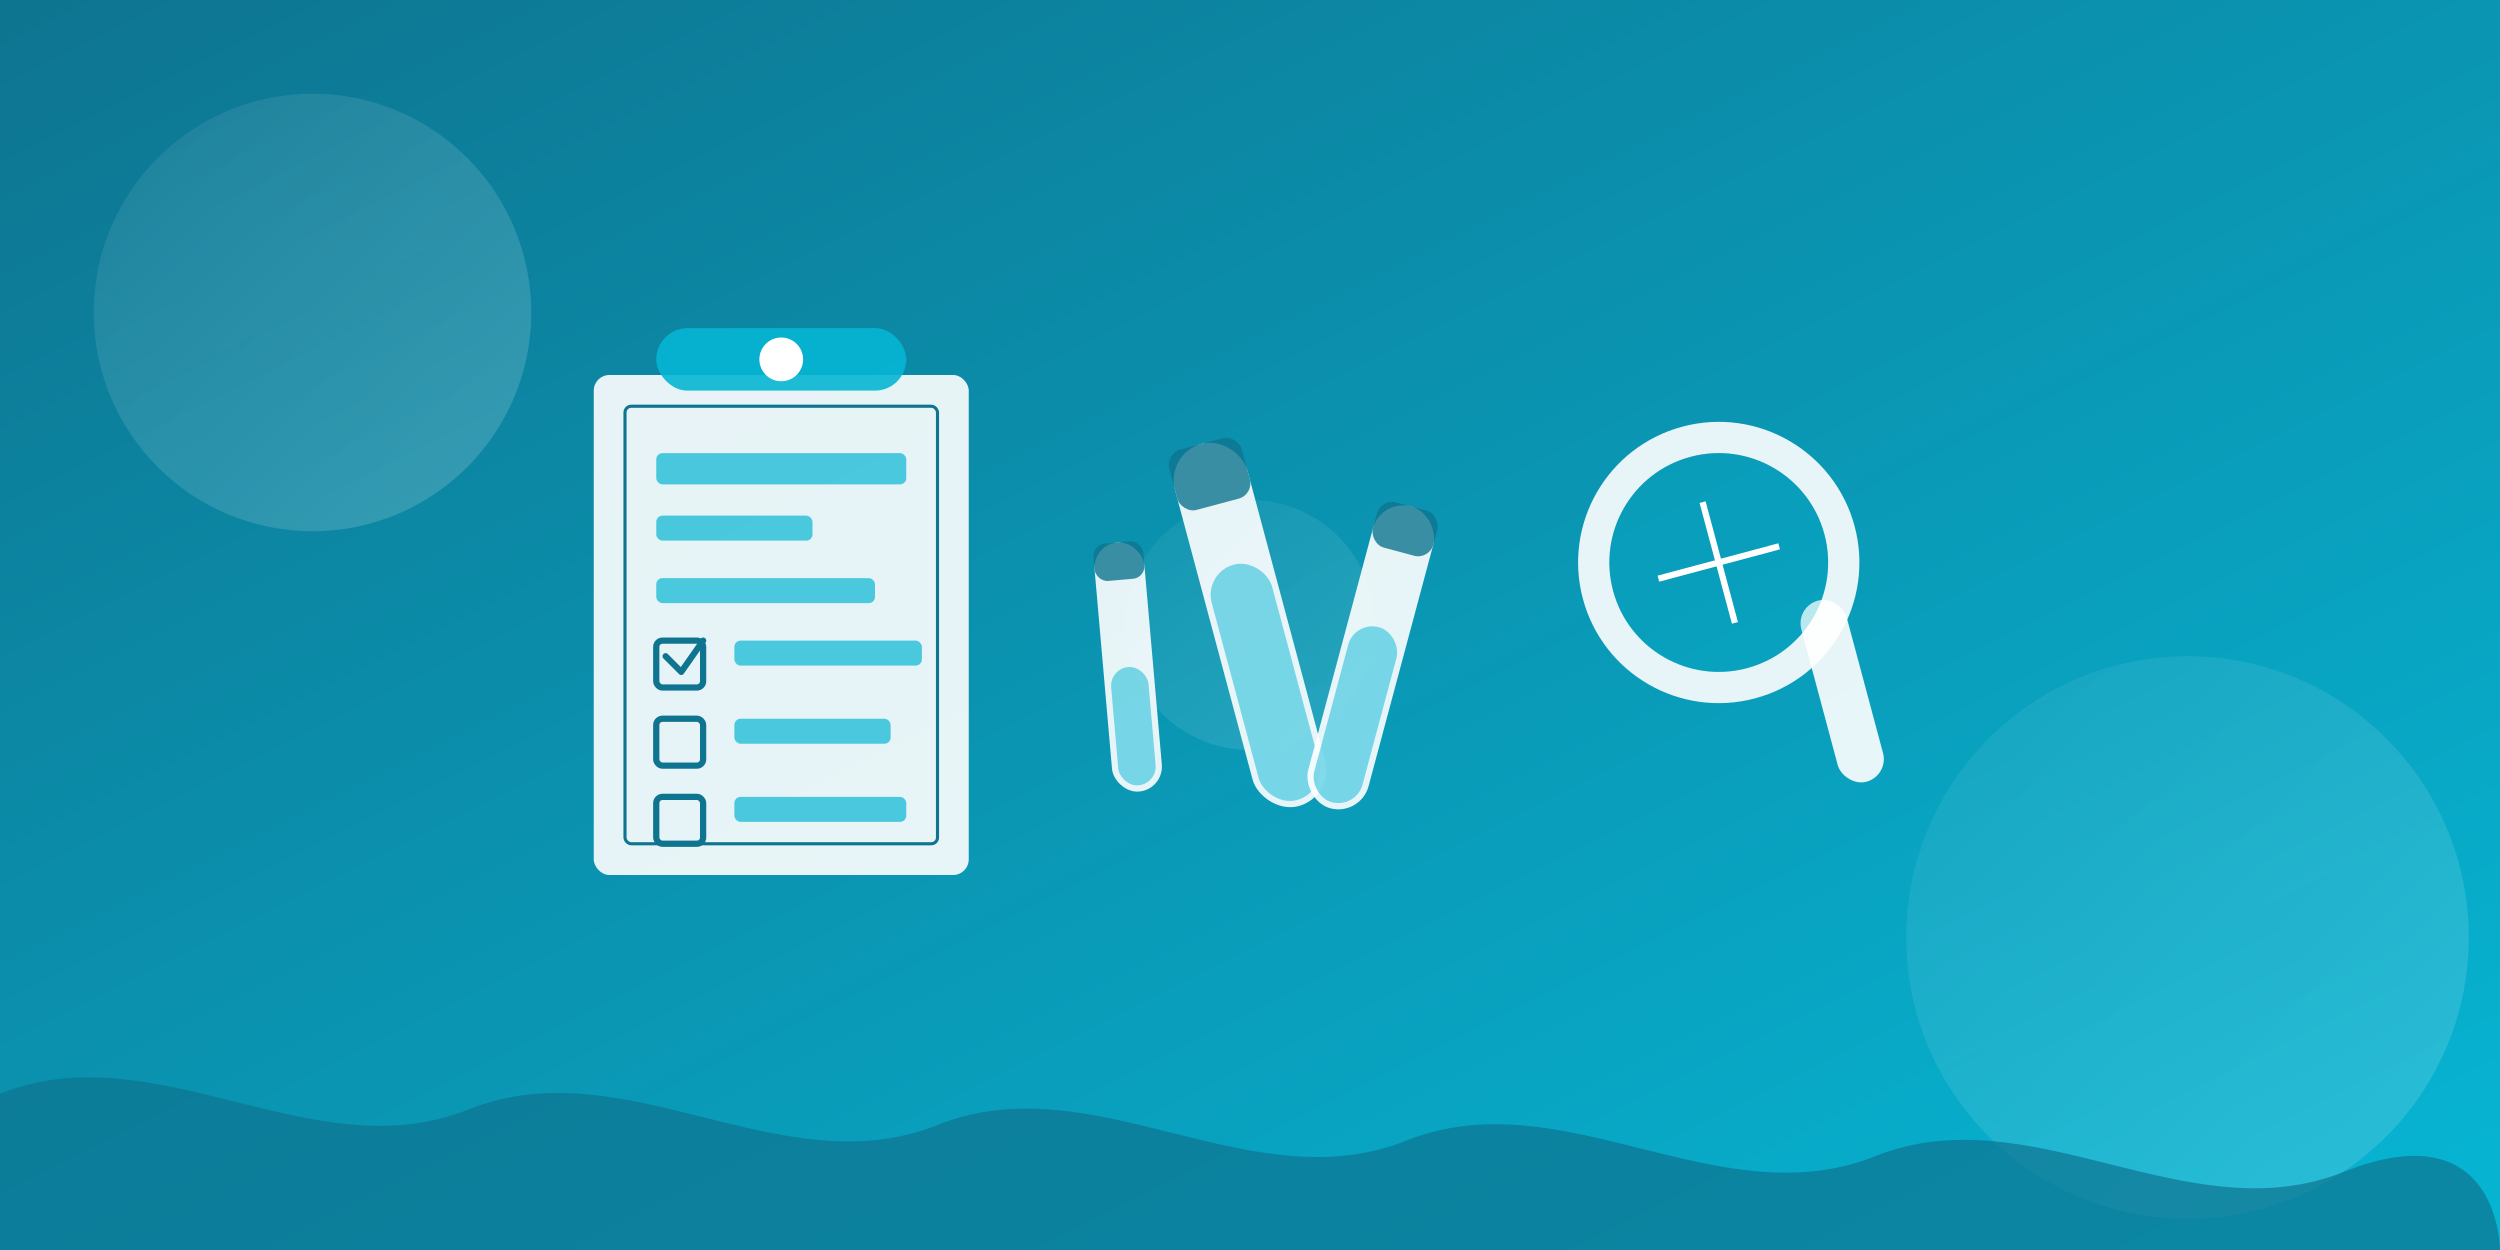 <?xml version="1.0" encoding="UTF-8"?>
<svg width="800" height="400" viewBox="0 0 800 400" xmlns="http://www.w3.org/2000/svg">
  <rect x="0" y="0" width="800" height="400" fill="#333333" stroke="none"/>
  <defs>
    <linearGradient id="grad1" x1="0%" y1="0%" x2="100%" y2="100%">
      <stop offset="0%" style="stop-color:#0e7490;stop-opacity:1" />
      <stop offset="100%" style="stop-color:#06b6d4;stop-opacity:1" />
    </linearGradient>
    <linearGradient id="grad2" x1="0%" y1="0%" x2="100%" y2="100%">
      <stop offset="0%" style="stop-color:#ffffff;stop-opacity:0.1" />
      <stop offset="100%" style="stop-color:#ffffff;stop-opacity:0.3" />
    </linearGradient>
  </defs>
  
  <!-- Background -->
  <rect width="800" height="400" fill="url(#grad1)"/>
  
  <!-- Decorative Elements -->
  <circle cx="700" cy="300" r="90" fill="url(#grad2)" opacity="0.5"/>
  <circle cx="100" cy="100" r="70" fill="url(#grad2)" opacity="0.6"/>
  <circle cx="400" cy="200" r="40" fill="url(#grad2)" opacity="0.4"/>
  
  <!-- Clipboard -->
  <g transform="translate(250, 200)">
    <!-- Clipboard Board -->
    <rect x="-60" y="-80" width="120" height="160" rx="5" fill="white" opacity="0.9"/>
    <rect x="-50" y="-70" width="100" height="140" rx="2" stroke="#0e7490" stroke-width="1" fill="none"/>
    
    <!-- Clipboard Top -->
    <rect x="-40" y="-95" width="80" height="20" rx="10" fill="#06b6d4" opacity="0.9"/>
    <circle cx="0" cy="-85" r="7" fill="white"/>
    
    <!-- Clipboard Content -->
    <rect x="-40" y="-55" width="80" height="10" rx="2" fill="#06b6d4" opacity="0.7"/>
    <rect x="-40" y="-35" width="50" height="8" rx="2" fill="#06b6d4" opacity="0.7"/>
    <rect x="-40" y="-15" width="70" height="8" rx="2" fill="#06b6d4" opacity="0.7"/>
    
    <!-- Checkboxes -->
    <rect x="-40" y="5" width="15" height="15" rx="2" stroke="#0e7490" stroke-width="2" fill="none"/>
    <rect x="-40" y="30" width="15" height="15" rx="2" stroke="#0e7490" stroke-width="2" fill="none"/>
    <rect x="-40" y="55" width="15" height="15" rx="2" stroke="#0e7490" stroke-width="2" fill="none"/>
    
    <!-- Checkbox Text -->
    <rect x="-15" y="5" width="60" height="8" rx="2" fill="#06b6d4" opacity="0.7"/>
    <rect x="-15" y="30" width="50" height="8" rx="2" fill="#06b6d4" opacity="0.7"/>
    <rect x="-15" y="55" width="55" height="8" rx="2" fill="#06b6d4" opacity="0.7"/>
    
    <!-- Checkbox Check -->
    <path d="M-37,10 L-32,15 L-25,5" stroke="#0e7490" stroke-width="2" fill="none" stroke-linecap="round" stroke-linejoin="round"/>
  </g>
  
  <!-- Test Tube/Lab Equipment -->
  <g transform="translate(400, 200)">
    <!-- Test Tubes -->
    <g transform="rotate(-15)">
      <rect x="-12" y="-60" width="24" height="120" rx="12" fill="white" opacity="0.9"/>
      <rect x="-10" y="-20" width="20" height="78" rx="10" fill="#06b6d4" opacity="0.5"/>
      <rect x="-12" y="-60" width="24" height="20" rx="5" fill="#0e7490" opacity="0.8"/>
    </g>
    
    <g transform="rotate(15) translate(40, 0)">
      <rect x="-10" y="-50" width="20" height="100" rx="10" fill="white" opacity="0.9"/>
      <rect x="-8" y="-10" width="16" height="58" rx="8" fill="#06b6d4" opacity="0.5"/>
      <rect x="-10" y="-50" width="20" height="15" rx="5" fill="#0e7490" opacity="0.8"/>
    </g>
    
    <g transform="rotate(-5) translate(-40, 10)">
      <rect x="-8" y="-40" width="16" height="80" rx="8" fill="white" opacity="0.9"/>
      <rect x="-6" y="0" width="12" height="38" rx="6" fill="#06b6d4" opacity="0.5"/>
      <rect x="-8" y="-40" width="16" height="12" rx="4" fill="#0e7490" opacity="0.8"/>
    </g>
  </g>
  
  <!-- Magnifying Glass -->
  <g transform="translate(550, 180) rotate(-15)">
    <!-- Handle -->
    <rect x="20" y="20" width="15" height="60" rx="7.5" fill="white" opacity="0.9"/>
    
    <!-- Glass -->
    <circle cx="0" cy="0" r="40" fill="none" stroke="white" stroke-width="10" opacity="0.9"/>
    <circle cx="0" cy="0" r="35" fill="#06b6d4" opacity="0.2"/>
    
    <!-- Crosshair -->
    <line x1="-20" y1="0" x2="20" y2="0" stroke="white" stroke-width="2"/>
    <line x1="0" y1="-20" x2="0" y2="20" stroke="white" stroke-width="2"/>
  </g>
  
  <!-- Abstract Wave Pattern -->
  <path d="M0,350 C50,330 100,375 150,355 C200,335 250,380 300,360 C350,340 400,385 450,365 C500,345 550,390 600,370 C650,350 700,395 750,375 C800,355 800,400 800,400 L0,400 Z" fill="#0e7490" opacity="0.7"/>
</svg>